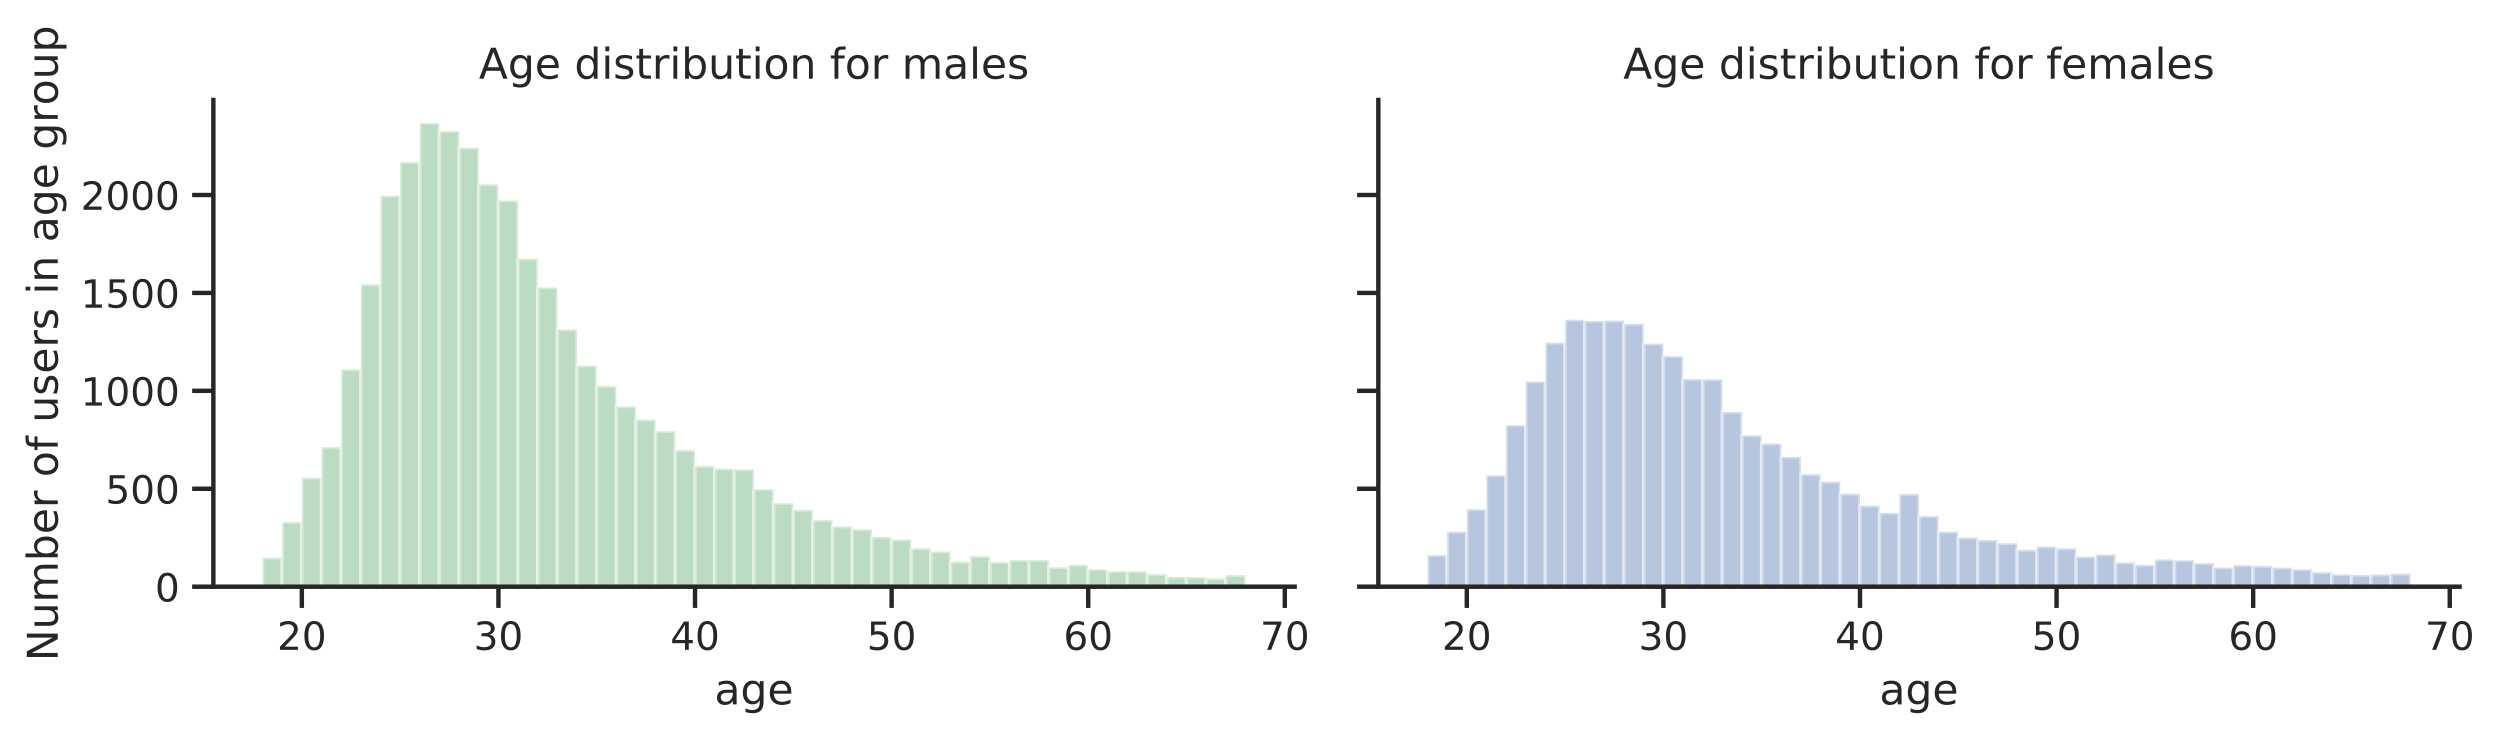 <?xml version="1.0" encoding="utf-8" standalone="no"?>
<!DOCTYPE svg PUBLIC "-//W3C//DTD SVG 1.1//EN"
  "http://www.w3.org/Graphics/SVG/1.1/DTD/svg11.dtd">
<!-- Created with matplotlib (https://matplotlib.org/) -->
<svg height="208.787pt" version="1.1" viewBox="0 0 706.615 208.787" width="706.615pt" xmlns="http://www.w3.org/2000/svg" xmlns:xlink="http://www.w3.org/1999/xlink">
 <defs>
  <style type="text/css">
*{stroke-linecap:butt;stroke-linejoin:round;}
  </style>
 </defs>
 <g id="figure_1">
  <g id="patch_1">
   <path d="M -0 208.787 
L 706.615 208.787 
L 706.615 0 
L -0 0 
z
" style="fill:#ffffff;"/>
  </g>
  <g id="axes_1">
   <g id="patch_2">
    <path d="M 60.309 165.827 
L 365.925 165.827 
L 365.925 28.247 
L 60.309 28.247 
z
" style="fill:#ffffff;"/>
   </g>
   <g id="matplotlib.axis_1">
    <g id="xtick_1">
     <g id="line2d_1">
      <defs>
       <path d="M 0 0 
L 0 6 
" id="mb006b1bf95" style="stroke:#262626;stroke-width:1.25;"/>
      </defs>
      <g>
       <use style="fill:#262626;stroke:#262626;stroke-width:1.25;" x="85.314" xlink:href="#mb006b1bf95" y="165.827"/>
      </g>
     </g>
     <g id="text_1">
      <!-- 20 -->
      <defs>
       <path d="M 19.188 8.297 
L 53.609 8.297 
L 53.609 0 
L 7.328 0 
L 7.328 8.297 
Q 12.938 14.109 22.625 23.891 
Q 32.328 33.688 34.812 36.531 
Q 39.547 41.844 41.422 45.531 
Q 43.312 49.219 43.312 52.781 
Q 43.312 58.594 39.234 62.25 
Q 35.156 65.922 28.609 65.922 
Q 23.969 65.922 18.812 64.312 
Q 13.672 62.703 7.812 59.422 
L 7.812 69.391 
Q 13.766 71.781 18.938 73 
Q 24.125 74.219 28.422 74.219 
Q 39.75 74.219 46.484 68.547 
Q 53.219 62.891 53.219 53.422 
Q 53.219 48.922 51.531 44.891 
Q 49.859 40.875 45.406 35.406 
Q 44.188 33.984 37.641 27.219 
Q 31.109 20.453 19.188 8.297 
z
" id="DejaVuSans-50"/>
       <path d="M 31.781 66.406 
Q 24.172 66.406 20.328 58.906 
Q 16.5 51.422 16.5 36.375 
Q 16.5 21.391 20.328 13.891 
Q 24.172 6.391 31.781 6.391 
Q 39.453 6.391 43.281 13.891 
Q 47.125 21.391 47.125 36.375 
Q 47.125 51.422 43.281 58.906 
Q 39.453 66.406 31.781 66.406 
z
M 31.781 74.219 
Q 44.047 74.219 50.516 64.516 
Q 56.984 54.828 56.984 36.375 
Q 56.984 17.969 50.516 8.266 
Q 44.047 -1.422 31.781 -1.422 
Q 19.531 -1.422 13.062 8.266 
Q 6.594 17.969 6.594 36.375 
Q 6.594 54.828 13.062 64.516 
Q 19.531 74.219 31.781 74.219 
z
" id="DejaVuSans-48"/>
      </defs>
      <g style="fill:#262626;" transform="translate(78.315 183.685)scale(0.11 -0.11)">
       <use xlink:href="#DejaVuSans-50"/>
       <use x="63.623" xlink:href="#DejaVuSans-48"/>
      </g>
     </g>
    </g>
    <g id="xtick_2">
     <g id="line2d_2">
      <g>
       <use style="fill:#262626;stroke:#262626;stroke-width:1.25;" x="140.88" xlink:href="#mb006b1bf95" y="165.827"/>
      </g>
     </g>
     <g id="text_2">
      <!-- 30 -->
      <defs>
       <path d="M 40.578 39.312 
Q 47.656 37.797 51.625 33 
Q 55.609 28.219 55.609 21.188 
Q 55.609 10.406 48.188 4.484 
Q 40.766 -1.422 27.094 -1.422 
Q 22.516 -1.422 17.656 -0.516 
Q 12.797 0.391 7.625 2.203 
L 7.625 11.719 
Q 11.719 9.328 16.594 8.109 
Q 21.484 6.891 26.812 6.891 
Q 36.078 6.891 40.938 10.547 
Q 45.797 14.203 45.797 21.188 
Q 45.797 27.641 41.281 31.266 
Q 36.766 34.906 28.719 34.906 
L 20.219 34.906 
L 20.219 43.016 
L 29.109 43.016 
Q 36.375 43.016 40.234 45.922 
Q 44.094 48.828 44.094 54.297 
Q 44.094 59.906 40.109 62.906 
Q 36.141 65.922 28.719 65.922 
Q 24.656 65.922 20.016 65.031 
Q 15.375 64.156 9.812 62.312 
L 9.812 71.094 
Q 15.438 72.656 20.344 73.438 
Q 25.25 74.219 29.594 74.219 
Q 40.828 74.219 47.359 69.109 
Q 53.906 64.016 53.906 55.328 
Q 53.906 49.266 50.438 45.094 
Q 46.969 40.922 40.578 39.312 
z
" id="DejaVuSans-51"/>
      </defs>
      <g style="fill:#262626;" transform="translate(133.881 183.685)scale(0.11 -0.11)">
       <use xlink:href="#DejaVuSans-51"/>
       <use x="63.623" xlink:href="#DejaVuSans-48"/>
      </g>
     </g>
    </g>
    <g id="xtick_3">
     <g id="line2d_3">
      <g>
       <use style="fill:#262626;stroke:#262626;stroke-width:1.25;" x="196.447" xlink:href="#mb006b1bf95" y="165.827"/>
      </g>
     </g>
     <g id="text_3">
      <!-- 40 -->
      <defs>
       <path d="M 37.797 64.312 
L 12.891 25.391 
L 37.797 25.391 
z
M 35.203 72.906 
L 47.609 72.906 
L 47.609 25.391 
L 58.016 25.391 
L 58.016 17.188 
L 47.609 17.188 
L 47.609 0 
L 37.797 0 
L 37.797 17.188 
L 4.891 17.188 
L 4.891 26.703 
z
" id="DejaVuSans-52"/>
      </defs>
      <g style="fill:#262626;" transform="translate(189.448 183.685)scale(0.11 -0.11)">
       <use xlink:href="#DejaVuSans-52"/>
       <use x="63.623" xlink:href="#DejaVuSans-48"/>
      </g>
     </g>
    </g>
    <g id="xtick_4">
     <g id="line2d_4">
      <g>
       <use style="fill:#262626;stroke:#262626;stroke-width:1.25;" x="252.013" xlink:href="#mb006b1bf95" y="165.827"/>
      </g>
     </g>
     <g id="text_4">
      <!-- 50 -->
      <defs>
       <path d="M 10.797 72.906 
L 49.516 72.906 
L 49.516 64.594 
L 19.828 64.594 
L 19.828 46.734 
Q 21.969 47.469 24.109 47.828 
Q 26.266 48.188 28.422 48.188 
Q 40.625 48.188 47.75 41.5 
Q 54.891 34.812 54.891 23.391 
Q 54.891 11.625 47.562 5.094 
Q 40.234 -1.422 26.906 -1.422 
Q 22.312 -1.422 17.547 -0.641 
Q 12.797 0.141 7.719 1.703 
L 7.719 11.625 
Q 12.109 9.234 16.797 8.062 
Q 21.484 6.891 26.703 6.891 
Q 35.156 6.891 40.078 11.328 
Q 45.016 15.766 45.016 23.391 
Q 45.016 31 40.078 35.438 
Q 35.156 39.891 26.703 39.891 
Q 22.75 39.891 18.812 39.016 
Q 14.891 38.141 10.797 36.281 
z
" id="DejaVuSans-53"/>
      </defs>
      <g style="fill:#262626;" transform="translate(245.014 183.685)scale(0.11 -0.11)">
       <use xlink:href="#DejaVuSans-53"/>
       <use x="63.623" xlink:href="#DejaVuSans-48"/>
      </g>
     </g>
    </g>
    <g id="xtick_5">
     <g id="line2d_5">
      <g>
       <use style="fill:#262626;stroke:#262626;stroke-width:1.25;" x="307.58" xlink:href="#mb006b1bf95" y="165.827"/>
      </g>
     </g>
     <g id="text_5">
      <!-- 60 -->
      <defs>
       <path d="M 33.016 40.375 
Q 26.375 40.375 22.484 35.828 
Q 18.609 31.297 18.609 23.391 
Q 18.609 15.531 22.484 10.953 
Q 26.375 6.391 33.016 6.391 
Q 39.656 6.391 43.531 10.953 
Q 47.406 15.531 47.406 23.391 
Q 47.406 31.297 43.531 35.828 
Q 39.656 40.375 33.016 40.375 
z
M 52.594 71.297 
L 52.594 62.312 
Q 48.875 64.062 45.094 64.984 
Q 41.312 65.922 37.594 65.922 
Q 27.828 65.922 22.672 59.328 
Q 17.531 52.734 16.797 39.406 
Q 19.672 43.656 24.016 45.922 
Q 28.375 48.188 33.594 48.188 
Q 44.578 48.188 50.953 41.516 
Q 57.328 34.859 57.328 23.391 
Q 57.328 12.156 50.688 5.359 
Q 44.047 -1.422 33.016 -1.422 
Q 20.359 -1.422 13.672 8.266 
Q 6.984 17.969 6.984 36.375 
Q 6.984 53.656 15.188 63.938 
Q 23.391 74.219 37.203 74.219 
Q 40.922 74.219 44.703 73.484 
Q 48.484 72.75 52.594 71.297 
z
" id="DejaVuSans-54"/>
      </defs>
      <g style="fill:#262626;" transform="translate(300.581 183.685)scale(0.11 -0.11)">
       <use xlink:href="#DejaVuSans-54"/>
       <use x="63.623" xlink:href="#DejaVuSans-48"/>
      </g>
     </g>
    </g>
    <g id="xtick_6">
     <g id="line2d_6">
      <g>
       <use style="fill:#262626;stroke:#262626;stroke-width:1.25;" x="363.146" xlink:href="#mb006b1bf95" y="165.827"/>
      </g>
     </g>
     <g id="text_6">
      <!-- 70 -->
      <defs>
       <path d="M 8.203 72.906 
L 55.078 72.906 
L 55.078 68.703 
L 28.609 0 
L 18.312 0 
L 43.219 64.594 
L 8.203 64.594 
z
" id="DejaVuSans-55"/>
      </defs>
      <g style="fill:#262626;" transform="translate(356.147 183.685)scale(0.11 -0.11)">
       <use xlink:href="#DejaVuSans-55"/>
       <use x="63.623" xlink:href="#DejaVuSans-48"/>
      </g>
     </g>
    </g>
    <g id="text_7">
     <!-- age -->
     <defs>
      <path d="M 34.281 27.484 
Q 23.391 27.484 19.188 25 
Q 14.984 22.516 14.984 16.5 
Q 14.984 11.719 18.141 8.906 
Q 21.297 6.109 26.703 6.109 
Q 34.188 6.109 38.703 11.406 
Q 43.219 16.703 43.219 25.484 
L 43.219 27.484 
z
M 52.203 31.203 
L 52.203 0 
L 43.219 0 
L 43.219 8.297 
Q 40.141 3.328 35.547 0.953 
Q 30.953 -1.422 24.312 -1.422 
Q 15.922 -1.422 10.953 3.297 
Q 6 8.016 6 15.922 
Q 6 25.141 12.172 29.828 
Q 18.359 34.516 30.609 34.516 
L 43.219 34.516 
L 43.219 35.406 
Q 43.219 41.609 39.141 45 
Q 35.062 48.391 27.688 48.391 
Q 23 48.391 18.547 47.266 
Q 14.109 46.141 10.016 43.891 
L 10.016 52.203 
Q 14.938 54.109 19.578 55.047 
Q 24.219 56 28.609 56 
Q 40.484 56 46.344 49.844 
Q 52.203 43.703 52.203 31.203 
z
" id="DejaVuSans-97"/>
      <path d="M 45.406 27.984 
Q 45.406 37.75 41.375 43.109 
Q 37.359 48.484 30.078 48.484 
Q 22.859 48.484 18.828 43.109 
Q 14.797 37.75 14.797 27.984 
Q 14.797 18.266 18.828 12.891 
Q 22.859 7.516 30.078 7.516 
Q 37.359 7.516 41.375 12.891 
Q 45.406 18.266 45.406 27.984 
z
M 54.391 6.781 
Q 54.391 -7.172 48.188 -13.984 
Q 42 -20.797 29.203 -20.797 
Q 24.469 -20.797 20.266 -20.094 
Q 16.062 -19.391 12.109 -17.922 
L 12.109 -9.188 
Q 16.062 -11.328 19.922 -12.344 
Q 23.781 -13.375 27.781 -13.375 
Q 36.625 -13.375 41.016 -8.766 
Q 45.406 -4.156 45.406 5.172 
L 45.406 9.625 
Q 42.625 4.781 38.281 2.391 
Q 33.938 0 27.875 0 
Q 17.828 0 11.672 7.656 
Q 5.516 15.328 5.516 27.984 
Q 5.516 40.672 11.672 48.328 
Q 17.828 56 27.875 56 
Q 33.938 56 38.281 53.609 
Q 42.625 51.219 45.406 46.391 
L 45.406 54.688 
L 54.391 54.688 
z
" id="DejaVuSans-103"/>
      <path d="M 56.203 29.594 
L 56.203 25.203 
L 14.891 25.203 
Q 15.484 15.922 20.484 11.062 
Q 25.484 6.203 34.422 6.203 
Q 39.594 6.203 44.453 7.469 
Q 49.312 8.734 54.109 11.281 
L 54.109 2.781 
Q 49.266 0.734 44.188 -0.344 
Q 39.109 -1.422 33.891 -1.422 
Q 20.797 -1.422 13.156 6.188 
Q 5.516 13.812 5.516 26.812 
Q 5.516 40.234 12.766 48.109 
Q 20.016 56 32.328 56 
Q 43.359 56 49.781 48.891 
Q 56.203 41.797 56.203 29.594 
z
M 47.219 32.234 
Q 47.125 39.594 43.094 43.984 
Q 39.062 48.391 32.422 48.391 
Q 24.906 48.391 20.391 44.141 
Q 15.875 39.891 15.188 32.172 
z
" id="DejaVuSans-101"/>
     </defs>
     <g style="fill:#262626;" transform="translate(201.939 199.091)scale(0.12 -0.12)">
      <use xlink:href="#DejaVuSans-97"/>
      <use x="61.279" xlink:href="#DejaVuSans-103"/>
      <use x="124.756" xlink:href="#DejaVuSans-101"/>
     </g>
    </g>
   </g>
   <g id="matplotlib.axis_2">
    <g id="ytick_1">
     <g id="line2d_7">
      <defs>
       <path d="M 0 0 
L -6 0 
" id="m68b23198b1" style="stroke:#262626;stroke-width:1.25;"/>
      </defs>
      <g>
       <use style="fill:#262626;stroke:#262626;stroke-width:1.25;" x="60.309" xlink:href="#m68b23198b1" y="165.827"/>
      </g>
     </g>
     <g id="text_8">
      <!-- 0 -->
      <g style="fill:#262626;" transform="translate(43.81 170.006)scale(0.11 -0.11)">
       <use xlink:href="#DejaVuSans-48"/>
      </g>
     </g>
    </g>
    <g id="ytick_2">
     <g id="line2d_8">
      <g>
       <use style="fill:#262626;stroke:#262626;stroke-width:1.25;" x="60.309" xlink:href="#m68b23198b1" y="138.149"/>
      </g>
     </g>
     <g id="text_9">
      <!-- 500 -->
      <g style="fill:#262626;" transform="translate(29.812 142.328)scale(0.11 -0.11)">
       <use xlink:href="#DejaVuSans-53"/>
       <use x="63.623" xlink:href="#DejaVuSans-48"/>
       <use x="127.246" xlink:href="#DejaVuSans-48"/>
      </g>
     </g>
    </g>
    <g id="ytick_3">
     <g id="line2d_9">
      <g>
       <use style="fill:#262626;stroke:#262626;stroke-width:1.25;" x="60.309" xlink:href="#m68b23198b1" y="110.47"/>
      </g>
     </g>
     <g id="text_10">
      <!-- 1000 -->
      <defs>
       <path d="M 12.406 8.297 
L 28.516 8.297 
L 28.516 63.922 
L 10.984 60.406 
L 10.984 69.391 
L 28.422 72.906 
L 38.281 72.906 
L 38.281 8.297 
L 54.391 8.297 
L 54.391 0 
L 12.406 0 
z
" id="DejaVuSans-49"/>
      </defs>
      <g style="fill:#262626;" transform="translate(22.814 114.65)scale(0.11 -0.11)">
       <use xlink:href="#DejaVuSans-49"/>
       <use x="63.623" xlink:href="#DejaVuSans-48"/>
       <use x="127.246" xlink:href="#DejaVuSans-48"/>
       <use x="190.869" xlink:href="#DejaVuSans-48"/>
      </g>
     </g>
    </g>
    <g id="ytick_4">
     <g id="line2d_10">
      <g>
       <use style="fill:#262626;stroke:#262626;stroke-width:1.25;" x="60.309" xlink:href="#m68b23198b1" y="82.792"/>
      </g>
     </g>
     <g id="text_11">
      <!-- 1500 -->
      <g style="fill:#262626;" transform="translate(22.814 86.971)scale(0.11 -0.11)">
       <use xlink:href="#DejaVuSans-49"/>
       <use x="63.623" xlink:href="#DejaVuSans-53"/>
       <use x="127.246" xlink:href="#DejaVuSans-48"/>
       <use x="190.869" xlink:href="#DejaVuSans-48"/>
      </g>
     </g>
    </g>
    <g id="ytick_5">
     <g id="line2d_11">
      <g>
       <use style="fill:#262626;stroke:#262626;stroke-width:1.25;" x="60.309" xlink:href="#m68b23198b1" y="55.114"/>
      </g>
     </g>
     <g id="text_12">
      <!-- 2000 -->
      <g style="fill:#262626;" transform="translate(22.814 59.293)scale(0.11 -0.11)">
       <use xlink:href="#DejaVuSans-50"/>
       <use x="63.623" xlink:href="#DejaVuSans-48"/>
       <use x="127.246" xlink:href="#DejaVuSans-48"/>
       <use x="190.869" xlink:href="#DejaVuSans-48"/>
      </g>
     </g>
    </g>
    <g id="text_13">
     <!-- Number of users in age group -->
     <defs>
      <path d="M 9.812 72.906 
L 23.094 72.906 
L 55.422 11.922 
L 55.422 72.906 
L 64.984 72.906 
L 64.984 0 
L 51.703 0 
L 19.391 60.984 
L 19.391 0 
L 9.812 0 
z
" id="DejaVuSans-78"/>
      <path d="M 8.5 21.578 
L 8.5 54.688 
L 17.484 54.688 
L 17.484 21.922 
Q 17.484 14.156 20.5 10.266 
Q 23.531 6.391 29.594 6.391 
Q 36.859 6.391 41.078 11.031 
Q 45.312 15.672 45.312 23.688 
L 45.312 54.688 
L 54.297 54.688 
L 54.297 0 
L 45.312 0 
L 45.312 8.406 
Q 42.047 3.422 37.719 1 
Q 33.406 -1.422 27.688 -1.422 
Q 18.266 -1.422 13.375 4.438 
Q 8.5 10.297 8.5 21.578 
z
M 31.109 56 
z
" id="DejaVuSans-117"/>
      <path d="M 52 44.188 
Q 55.375 50.25 60.062 53.125 
Q 64.75 56 71.094 56 
Q 79.641 56 84.281 50.016 
Q 88.922 44.047 88.922 33.016 
L 88.922 0 
L 79.891 0 
L 79.891 32.719 
Q 79.891 40.578 77.094 44.375 
Q 74.312 48.188 68.609 48.188 
Q 61.625 48.188 57.562 43.547 
Q 53.516 38.922 53.516 30.906 
L 53.516 0 
L 44.484 0 
L 44.484 32.719 
Q 44.484 40.625 41.703 44.406 
Q 38.922 48.188 33.109 48.188 
Q 26.219 48.188 22.156 43.531 
Q 18.109 38.875 18.109 30.906 
L 18.109 0 
L 9.078 0 
L 9.078 54.688 
L 18.109 54.688 
L 18.109 46.188 
Q 21.188 51.219 25.484 53.609 
Q 29.781 56 35.688 56 
Q 41.656 56 45.828 52.969 
Q 50 49.953 52 44.188 
z
" id="DejaVuSans-109"/>
      <path d="M 48.688 27.297 
Q 48.688 37.203 44.609 42.844 
Q 40.531 48.484 33.406 48.484 
Q 26.266 48.484 22.188 42.844 
Q 18.109 37.203 18.109 27.297 
Q 18.109 17.391 22.188 11.75 
Q 26.266 6.109 33.406 6.109 
Q 40.531 6.109 44.609 11.75 
Q 48.688 17.391 48.688 27.297 
z
M 18.109 46.391 
Q 20.953 51.266 25.266 53.625 
Q 29.594 56 35.594 56 
Q 45.562 56 51.781 48.094 
Q 58.016 40.188 58.016 27.297 
Q 58.016 14.406 51.781 6.484 
Q 45.562 -1.422 35.594 -1.422 
Q 29.594 -1.422 25.266 0.953 
Q 20.953 3.328 18.109 8.203 
L 18.109 0 
L 9.078 0 
L 9.078 75.984 
L 18.109 75.984 
z
" id="DejaVuSans-98"/>
      <path d="M 41.109 46.297 
Q 39.594 47.172 37.812 47.578 
Q 36.031 48 33.891 48 
Q 26.266 48 22.188 43.047 
Q 18.109 38.094 18.109 28.812 
L 18.109 0 
L 9.078 0 
L 9.078 54.688 
L 18.109 54.688 
L 18.109 46.188 
Q 20.953 51.172 25.484 53.578 
Q 30.031 56 36.531 56 
Q 37.453 56 38.578 55.875 
Q 39.703 55.766 41.062 55.516 
z
" id="DejaVuSans-114"/>
      <path id="DejaVuSans-32"/>
      <path d="M 30.609 48.391 
Q 23.391 48.391 19.188 42.75 
Q 14.984 37.109 14.984 27.297 
Q 14.984 17.484 19.156 11.844 
Q 23.344 6.203 30.609 6.203 
Q 37.797 6.203 41.984 11.859 
Q 46.188 17.531 46.188 27.297 
Q 46.188 37.016 41.984 42.703 
Q 37.797 48.391 30.609 48.391 
z
M 30.609 56 
Q 42.328 56 49.016 48.375 
Q 55.719 40.766 55.719 27.297 
Q 55.719 13.875 49.016 6.219 
Q 42.328 -1.422 30.609 -1.422 
Q 18.844 -1.422 12.172 6.219 
Q 5.516 13.875 5.516 27.297 
Q 5.516 40.766 12.172 48.375 
Q 18.844 56 30.609 56 
z
" id="DejaVuSans-111"/>
      <path d="M 37.109 75.984 
L 37.109 68.5 
L 28.516 68.5 
Q 23.688 68.5 21.797 66.547 
Q 19.922 64.594 19.922 59.516 
L 19.922 54.688 
L 34.719 54.688 
L 34.719 47.703 
L 19.922 47.703 
L 19.922 0 
L 10.891 0 
L 10.891 47.703 
L 2.297 47.703 
L 2.297 54.688 
L 10.891 54.688 
L 10.891 58.5 
Q 10.891 67.625 15.141 71.797 
Q 19.391 75.984 28.609 75.984 
z
" id="DejaVuSans-102"/>
      <path d="M 44.281 53.078 
L 44.281 44.578 
Q 40.484 46.531 36.375 47.5 
Q 32.281 48.484 27.875 48.484 
Q 21.188 48.484 17.844 46.438 
Q 14.5 44.391 14.5 40.281 
Q 14.5 37.156 16.891 35.375 
Q 19.281 33.594 26.516 31.984 
L 29.594 31.297 
Q 39.156 29.25 43.188 25.516 
Q 47.219 21.781 47.219 15.094 
Q 47.219 7.469 41.188 3.016 
Q 35.156 -1.422 24.609 -1.422 
Q 20.219 -1.422 15.453 -0.562 
Q 10.688 0.297 5.422 2 
L 5.422 11.281 
Q 10.406 8.688 15.234 7.391 
Q 20.062 6.109 24.812 6.109 
Q 31.156 6.109 34.562 8.281 
Q 37.984 10.453 37.984 14.406 
Q 37.984 18.062 35.516 20.016 
Q 33.062 21.969 24.703 23.781 
L 21.578 24.516 
Q 13.234 26.266 9.516 29.906 
Q 5.812 33.547 5.812 39.891 
Q 5.812 47.609 11.281 51.797 
Q 16.75 56 26.812 56 
Q 31.781 56 36.172 55.266 
Q 40.578 54.547 44.281 53.078 
z
" id="DejaVuSans-115"/>
      <path d="M 9.422 54.688 
L 18.406 54.688 
L 18.406 0 
L 9.422 0 
z
M 9.422 75.984 
L 18.406 75.984 
L 18.406 64.594 
L 9.422 64.594 
z
" id="DejaVuSans-105"/>
      <path d="M 54.891 33.016 
L 54.891 0 
L 45.906 0 
L 45.906 32.719 
Q 45.906 40.484 42.875 44.328 
Q 39.844 48.188 33.797 48.188 
Q 26.516 48.188 22.312 43.547 
Q 18.109 38.922 18.109 30.906 
L 18.109 0 
L 9.078 0 
L 9.078 54.688 
L 18.109 54.688 
L 18.109 46.188 
Q 21.344 51.125 25.703 53.562 
Q 30.078 56 35.797 56 
Q 45.219 56 50.047 50.172 
Q 54.891 44.344 54.891 33.016 
z
" id="DejaVuSans-110"/>
      <path d="M 18.109 8.203 
L 18.109 -20.797 
L 9.078 -20.797 
L 9.078 54.688 
L 18.109 54.688 
L 18.109 46.391 
Q 20.953 51.266 25.266 53.625 
Q 29.594 56 35.594 56 
Q 45.562 56 51.781 48.094 
Q 58.016 40.188 58.016 27.297 
Q 58.016 14.406 51.781 6.484 
Q 45.562 -1.422 35.594 -1.422 
Q 29.594 -1.422 25.266 0.953 
Q 20.953 3.328 18.109 8.203 
z
M 48.688 27.297 
Q 48.688 37.203 44.609 42.844 
Q 40.531 48.484 33.406 48.484 
Q 26.266 48.484 22.188 42.844 
Q 18.109 37.203 18.109 27.297 
Q 18.109 17.391 22.188 11.75 
Q 26.266 6.109 33.406 6.109 
Q 40.531 6.109 44.609 11.75 
Q 48.688 17.391 48.688 27.297 
z
" id="DejaVuSans-112"/>
     </defs>
     <g style="fill:#262626;" transform="translate(16.318 186.874)rotate(-90)scale(0.12 -0.12)">
      <use xlink:href="#DejaVuSans-78"/>
      <use x="74.805" xlink:href="#DejaVuSans-117"/>
      <use x="138.184" xlink:href="#DejaVuSans-109"/>
      <use x="235.596" xlink:href="#DejaVuSans-98"/>
      <use x="299.072" xlink:href="#DejaVuSans-101"/>
      <use x="360.596" xlink:href="#DejaVuSans-114"/>
      <use x="401.709" xlink:href="#DejaVuSans-32"/>
      <use x="433.496" xlink:href="#DejaVuSans-111"/>
      <use x="494.678" xlink:href="#DejaVuSans-102"/>
      <use x="529.883" xlink:href="#DejaVuSans-32"/>
      <use x="561.67" xlink:href="#DejaVuSans-117"/>
      <use x="625.049" xlink:href="#DejaVuSans-115"/>
      <use x="677.148" xlink:href="#DejaVuSans-101"/>
      <use x="738.672" xlink:href="#DejaVuSans-114"/>
      <use x="779.785" xlink:href="#DejaVuSans-115"/>
      <use x="831.885" xlink:href="#DejaVuSans-32"/>
      <use x="863.672" xlink:href="#DejaVuSans-105"/>
      <use x="891.455" xlink:href="#DejaVuSans-110"/>
      <use x="954.834" xlink:href="#DejaVuSans-32"/>
      <use x="986.621" xlink:href="#DejaVuSans-97"/>
      <use x="1047.9" xlink:href="#DejaVuSans-103"/>
      <use x="1111.377" xlink:href="#DejaVuSans-101"/>
      <use x="1172.9" xlink:href="#DejaVuSans-32"/>
      <use x="1204.688" xlink:href="#DejaVuSans-103"/>
      <use x="1268.164" xlink:href="#DejaVuSans-114"/>
      <use x="1309.246" xlink:href="#DejaVuSans-111"/>
      <use x="1370.428" xlink:href="#DejaVuSans-117"/>
      <use x="1433.807" xlink:href="#DejaVuSans-112"/>
     </g>
    </g>
   </g>
   <g id="patch_3">
    <path clip-path="url(#p23eaa63370)" d="M 74.2 165.827 
L 79.757 165.827 
L 79.757 157.634 
L 74.2 157.634 
z
" style="fill:#55a868;opacity:0.4;stroke:#ffffff;stroke-linejoin:miter;"/>
   </g>
   <g id="patch_4">
    <path clip-path="url(#p23eaa63370)" d="M 79.757 165.827 
L 85.314 165.827 
L 85.314 147.559 
L 79.757 147.559 
z
" style="fill:#55a868;opacity:0.4;stroke:#ffffff;stroke-linejoin:miter;"/>
   </g>
   <g id="patch_5">
    <path clip-path="url(#p23eaa63370)" d="M 85.314 165.827 
L 90.87 165.827 
L 90.87 134.993 
L 85.314 134.993 
z
" style="fill:#55a868;opacity:0.4;stroke:#ffffff;stroke-linejoin:miter;"/>
   </g>
   <g id="patch_6">
    <path clip-path="url(#p23eaa63370)" d="M 90.87 165.827 
L 96.427 165.827 
L 96.427 126.358 
L 90.87 126.358 
z
" style="fill:#55a868;opacity:0.4;stroke:#ffffff;stroke-linejoin:miter;"/>
   </g>
   <g id="patch_7">
    <path clip-path="url(#p23eaa63370)" d="M 96.427 165.827 
L 101.984 165.827 
L 101.984 104.437 
L 96.427 104.437 
z
" style="fill:#55a868;opacity:0.4;stroke:#ffffff;stroke-linejoin:miter;"/>
   </g>
   <g id="patch_8">
    <path clip-path="url(#p23eaa63370)" d="M 101.984 165.827 
L 107.54 165.827 
L 107.54 80.357 
L 101.984 80.357 
z
" style="fill:#55a868;opacity:0.4;stroke:#ffffff;stroke-linejoin:miter;"/>
   </g>
   <g id="patch_9">
    <path clip-path="url(#p23eaa63370)" d="M 107.54 165.827 
L 113.097 165.827 
L 113.097 55.336 
L 107.54 55.336 
z
" style="fill:#55a868;opacity:0.4;stroke:#ffffff;stroke-linejoin:miter;"/>
   </g>
   <g id="patch_10">
    <path clip-path="url(#p23eaa63370)" d="M 113.097 165.827 
L 118.654 165.827 
L 118.654 45.814 
L 113.097 45.814 
z
" style="fill:#55a868;opacity:0.4;stroke:#ffffff;stroke-linejoin:miter;"/>
   </g>
   <g id="patch_11">
    <path clip-path="url(#p23eaa63370)" d="M 118.654 165.827 
L 124.21 165.827 
L 124.21 34.798 
L 118.654 34.798 
z
" style="fill:#55a868;opacity:0.4;stroke:#ffffff;stroke-linejoin:miter;"/>
   </g>
   <g id="patch_12">
    <path clip-path="url(#p23eaa63370)" d="M 124.21 165.827 
L 129.767 165.827 
L 129.767 37.068 
L 124.21 37.068 
z
" style="fill:#55a868;opacity:0.4;stroke:#ffffff;stroke-linejoin:miter;"/>
   </g>
   <g id="patch_13">
    <path clip-path="url(#p23eaa63370)" d="M 129.767 165.827 
L 135.324 165.827 
L 135.324 41.773 
L 129.767 41.773 
z
" style="fill:#55a868;opacity:0.4;stroke:#ffffff;stroke-linejoin:miter;"/>
   </g>
   <g id="patch_14">
    <path clip-path="url(#p23eaa63370)" d="M 135.324 165.827 
L 140.88 165.827 
L 140.88 52.125 
L 135.324 52.125 
z
" style="fill:#55a868;opacity:0.4;stroke:#ffffff;stroke-linejoin:miter;"/>
   </g>
   <g id="patch_15">
    <path clip-path="url(#p23eaa63370)" d="M 140.88 165.827 
L 146.437 165.827 
L 146.437 56.664 
L 140.88 56.664 
z
" style="fill:#55a868;opacity:0.4;stroke:#ffffff;stroke-linejoin:miter;"/>
   </g>
   <g id="patch_16">
    <path clip-path="url(#p23eaa63370)" d="M 146.437 165.827 
L 151.993 165.827 
L 151.993 73.105 
L 146.437 73.105 
z
" style="fill:#55a868;opacity:0.4;stroke:#ffffff;stroke-linejoin:miter;"/>
   </g>
   <g id="patch_17">
    <path clip-path="url(#p23eaa63370)" d="M 151.993 165.827 
L 157.55 165.827 
L 157.55 81.242 
L 151.993 81.242 
z
" style="fill:#55a868;opacity:0.4;stroke:#ffffff;stroke-linejoin:miter;"/>
   </g>
   <g id="patch_18">
    <path clip-path="url(#p23eaa63370)" d="M 157.55 165.827 
L 163.107 165.827 
L 163.107 93.089 
L 157.55 93.089 
z
" style="fill:#55a868;opacity:0.4;stroke:#ffffff;stroke-linejoin:miter;"/>
   </g>
   <g id="patch_19">
    <path clip-path="url(#p23eaa63370)" d="M 163.107 165.827 
L 168.663 165.827 
L 168.663 103.33 
L 163.107 103.33 
z
" style="fill:#55a868;opacity:0.4;stroke:#ffffff;stroke-linejoin:miter;"/>
   </g>
   <g id="patch_20">
    <path clip-path="url(#p23eaa63370)" d="M 168.663 165.827 
L 174.22 165.827 
L 174.22 109.142 
L 168.663 109.142 
z
" style="fill:#55a868;opacity:0.4;stroke:#ffffff;stroke-linejoin:miter;"/>
   </g>
   <g id="patch_21">
    <path clip-path="url(#p23eaa63370)" d="M 174.22 165.827 
L 179.777 165.827 
L 179.777 114.899 
L 174.22 114.899 
z
" style="fill:#55a868;opacity:0.4;stroke:#ffffff;stroke-linejoin:miter;"/>
   </g>
   <g id="patch_22">
    <path clip-path="url(#p23eaa63370)" d="M 179.777 165.827 
L 185.333 165.827 
L 185.333 118.608 
L 179.777 118.608 
z
" style="fill:#55a868;opacity:0.4;stroke:#ffffff;stroke-linejoin:miter;"/>
   </g>
   <g id="patch_23">
    <path clip-path="url(#p23eaa63370)" d="M 185.333 165.827 
L 190.89 165.827 
L 190.89 121.874 
L 185.333 121.874 
z
" style="fill:#55a868;opacity:0.4;stroke:#ffffff;stroke-linejoin:miter;"/>
   </g>
   <g id="patch_24">
    <path clip-path="url(#p23eaa63370)" d="M 190.89 165.827 
L 196.447 165.827 
L 196.447 127.243 
L 190.89 127.243 
z
" style="fill:#55a868;opacity:0.4;stroke:#ffffff;stroke-linejoin:miter;"/>
   </g>
   <g id="patch_25">
    <path clip-path="url(#p23eaa63370)" d="M 196.447 165.827 
L 202.003 165.827 
L 202.003 131.727 
L 196.447 131.727 
z
" style="fill:#55a868;opacity:0.4;stroke:#ffffff;stroke-linejoin:miter;"/>
   </g>
   <g id="patch_26">
    <path clip-path="url(#p23eaa63370)" d="M 202.003 165.827 
L 207.56 165.827 
L 207.56 132.447 
L 202.003 132.447 
z
" style="fill:#55a868;opacity:0.4;stroke:#ffffff;stroke-linejoin:miter;"/>
   </g>
   <g id="patch_27">
    <path clip-path="url(#p23eaa63370)" d="M 207.56 165.827 
L 213.117 165.827 
L 213.117 132.668 
L 207.56 132.668 
z
" style="fill:#55a868;opacity:0.4;stroke:#ffffff;stroke-linejoin:miter;"/>
   </g>
   <g id="patch_28">
    <path clip-path="url(#p23eaa63370)" d="M 213.117 165.827 
L 218.673 165.827 
L 218.673 138.259 
L 213.117 138.259 
z
" style="fill:#55a868;opacity:0.4;stroke:#ffffff;stroke-linejoin:miter;"/>
   </g>
   <g id="patch_29">
    <path clip-path="url(#p23eaa63370)" d="M 218.673 165.827 
L 224.23 165.827 
L 224.23 142.19 
L 218.673 142.19 
z
" style="fill:#55a868;opacity:0.4;stroke:#ffffff;stroke-linejoin:miter;"/>
   </g>
   <g id="patch_30">
    <path clip-path="url(#p23eaa63370)" d="M 224.23 165.827 
L 229.787 165.827 
L 229.787 144.127 
L 224.23 144.127 
z
" style="fill:#55a868;opacity:0.4;stroke:#ffffff;stroke-linejoin:miter;"/>
   </g>
   <g id="patch_31">
    <path clip-path="url(#p23eaa63370)" d="M 229.787 165.827 
L 235.343 165.827 
L 235.343 147.006 
L 229.787 147.006 
z
" style="fill:#55a868;opacity:0.4;stroke:#ffffff;stroke-linejoin:miter;"/>
   </g>
   <g id="patch_32">
    <path clip-path="url(#p23eaa63370)" d="M 235.343 165.827 
L 240.9 165.827 
L 240.9 148.832 
L 235.343 148.832 
z
" style="fill:#55a868;opacity:0.4;stroke:#ffffff;stroke-linejoin:miter;"/>
   </g>
   <g id="patch_33">
    <path clip-path="url(#p23eaa63370)" d="M 240.9 165.827 
L 246.457 165.827 
L 246.457 149.607 
L 240.9 149.607 
z
" style="fill:#55a868;opacity:0.4;stroke:#ffffff;stroke-linejoin:miter;"/>
   </g>
   <g id="patch_34">
    <path clip-path="url(#p23eaa63370)" d="M 246.457 165.827 
L 252.013 165.827 
L 252.013 151.766 
L 246.457 151.766 
z
" style="fill:#55a868;opacity:0.4;stroke:#ffffff;stroke-linejoin:miter;"/>
   </g>
   <g id="patch_35">
    <path clip-path="url(#p23eaa63370)" d="M 252.013 165.827 
L 257.57 165.827 
L 257.57 152.486 
L 252.013 152.486 
z
" style="fill:#55a868;opacity:0.4;stroke:#ffffff;stroke-linejoin:miter;"/>
   </g>
   <g id="patch_36">
    <path clip-path="url(#p23eaa63370)" d="M 257.57 165.827 
L 263.126 165.827 
L 263.126 154.977 
L 257.57 154.977 
z
" style="fill:#55a868;opacity:0.4;stroke:#ffffff;stroke-linejoin:miter;"/>
   </g>
   <g id="patch_37">
    <path clip-path="url(#p23eaa63370)" d="M 263.126 165.827 
L 268.683 165.827 
L 268.683 155.863 
L 263.126 155.863 
z
" style="fill:#55a868;opacity:0.4;stroke:#ffffff;stroke-linejoin:miter;"/>
   </g>
   <g id="patch_38">
    <path clip-path="url(#p23eaa63370)" d="M 268.683 165.827 
L 274.24 165.827 
L 274.24 158.741 
L 268.683 158.741 
z
" style="fill:#55a868;opacity:0.4;stroke:#ffffff;stroke-linejoin:miter;"/>
   </g>
   <g id="patch_39">
    <path clip-path="url(#p23eaa63370)" d="M 274.24 165.827 
L 279.796 165.827 
L 279.796 157.191 
L 274.24 157.191 
z
" style="fill:#55a868;opacity:0.4;stroke:#ffffff;stroke-linejoin:miter;"/>
   </g>
   <g id="patch_40">
    <path clip-path="url(#p23eaa63370)" d="M 279.796 165.827 
L 285.353 165.827 
L 285.353 158.852 
L 279.796 158.852 
z
" style="fill:#55a868;opacity:0.4;stroke:#ffffff;stroke-linejoin:miter;"/>
   </g>
   <g id="patch_41">
    <path clip-path="url(#p23eaa63370)" d="M 285.353 165.827 
L 290.91 165.827 
L 290.91 158.298 
L 285.353 158.298 
z
" style="fill:#55a868;opacity:0.4;stroke:#ffffff;stroke-linejoin:miter;"/>
   </g>
   <g id="patch_42">
    <path clip-path="url(#p23eaa63370)" d="M 290.91 165.827 
L 296.466 165.827 
L 296.466 158.298 
L 290.91 158.298 
z
" style="fill:#55a868;opacity:0.4;stroke:#ffffff;stroke-linejoin:miter;"/>
   </g>
   <g id="patch_43">
    <path clip-path="url(#p23eaa63370)" d="M 296.466 165.827 
L 302.023 165.827 
L 302.023 160.347 
L 296.466 160.347 
z
" style="fill:#55a868;opacity:0.4;stroke:#ffffff;stroke-linejoin:miter;"/>
   </g>
   <g id="patch_44">
    <path clip-path="url(#p23eaa63370)" d="M 302.023 165.827 
L 307.58 165.827 
L 307.58 159.682 
L 302.023 159.682 
z
" style="fill:#55a868;opacity:0.4;stroke:#ffffff;stroke-linejoin:miter;"/>
   </g>
   <g id="patch_45">
    <path clip-path="url(#p23eaa63370)" d="M 307.58 165.827 
L 313.136 165.827 
L 313.136 160.9 
L 307.58 160.9 
z
" style="fill:#55a868;opacity:0.4;stroke:#ffffff;stroke-linejoin:miter;"/>
   </g>
   <g id="patch_46">
    <path clip-path="url(#p23eaa63370)" d="M 313.136 165.827 
L 318.693 165.827 
L 318.693 161.454 
L 313.136 161.454 
z
" style="fill:#55a868;opacity:0.4;stroke:#ffffff;stroke-linejoin:miter;"/>
   </g>
   <g id="patch_47">
    <path clip-path="url(#p23eaa63370)" d="M 318.693 165.827 
L 324.25 165.827 
L 324.25 161.509 
L 318.693 161.509 
z
" style="fill:#55a868;opacity:0.4;stroke:#ffffff;stroke-linejoin:miter;"/>
   </g>
   <g id="patch_48">
    <path clip-path="url(#p23eaa63370)" d="M 324.25 165.827 
L 329.806 165.827 
L 329.806 162.284 
L 324.25 162.284 
z
" style="fill:#55a868;opacity:0.4;stroke:#ffffff;stroke-linejoin:miter;"/>
   </g>
   <g id="patch_49">
    <path clip-path="url(#p23eaa63370)" d="M 329.806 165.827 
L 335.363 165.827 
L 335.363 163.059 
L 329.806 163.059 
z
" style="fill:#55a868;opacity:0.4;stroke:#ffffff;stroke-linejoin:miter;"/>
   </g>
   <g id="patch_50">
    <path clip-path="url(#p23eaa63370)" d="M 335.363 165.827 
L 340.92 165.827 
L 340.92 163.114 
L 335.363 163.114 
z
" style="fill:#55a868;opacity:0.4;stroke:#ffffff;stroke-linejoin:miter;"/>
   </g>
   <g id="patch_51">
    <path clip-path="url(#p23eaa63370)" d="M 340.92 165.827 
L 346.476 165.827 
L 346.476 163.447 
L 340.92 163.447 
z
" style="fill:#55a868;opacity:0.4;stroke:#ffffff;stroke-linejoin:miter;"/>
   </g>
   <g id="patch_52">
    <path clip-path="url(#p23eaa63370)" d="M 346.476 165.827 
L 352.033 165.827 
L 352.033 162.561 
L 346.476 162.561 
z
" style="fill:#55a868;opacity:0.4;stroke:#ffffff;stroke-linejoin:miter;"/>
   </g>
   <g id="patch_53">
    <path d="M 60.309 165.827 
L 60.309 28.247 
" style="fill:none;stroke:#262626;stroke-linecap:square;stroke-linejoin:miter;stroke-width:1.25;"/>
   </g>
   <g id="patch_54">
    <path d="M 60.309 165.827 
L 365.925 165.827 
" style="fill:none;stroke:#262626;stroke-linecap:square;stroke-linejoin:miter;stroke-width:1.25;"/>
   </g>
   <g id="text_14">
    <!-- Age distribution for males -->
    <defs>
     <path d="M 34.188 63.188 
L 20.797 26.906 
L 47.609 26.906 
z
M 28.609 72.906 
L 39.797 72.906 
L 67.578 0 
L 57.328 0 
L 50.688 18.703 
L 17.828 18.703 
L 11.188 0 
L 0.781 0 
z
" id="DejaVuSans-65"/>
     <path d="M 45.406 46.391 
L 45.406 75.984 
L 54.391 75.984 
L 54.391 0 
L 45.406 0 
L 45.406 8.203 
Q 42.578 3.328 38.25 0.953 
Q 33.938 -1.422 27.875 -1.422 
Q 17.969 -1.422 11.734 6.484 
Q 5.516 14.406 5.516 27.297 
Q 5.516 40.188 11.734 48.094 
Q 17.969 56 27.875 56 
Q 33.938 56 38.25 53.625 
Q 42.578 51.266 45.406 46.391 
z
M 14.797 27.297 
Q 14.797 17.391 18.875 11.75 
Q 22.953 6.109 30.078 6.109 
Q 37.203 6.109 41.297 11.75 
Q 45.406 17.391 45.406 27.297 
Q 45.406 37.203 41.297 42.844 
Q 37.203 48.484 30.078 48.484 
Q 22.953 48.484 18.875 42.844 
Q 14.797 37.203 14.797 27.297 
z
" id="DejaVuSans-100"/>
     <path d="M 18.312 70.219 
L 18.312 54.688 
L 36.812 54.688 
L 36.812 47.703 
L 18.312 47.703 
L 18.312 18.016 
Q 18.312 11.328 20.141 9.422 
Q 21.969 7.516 27.594 7.516 
L 36.812 7.516 
L 36.812 0 
L 27.594 0 
Q 17.188 0 13.234 3.875 
Q 9.281 7.766 9.281 18.016 
L 9.281 47.703 
L 2.688 47.703 
L 2.688 54.688 
L 9.281 54.688 
L 9.281 70.219 
z
" id="DejaVuSans-116"/>
     <path d="M 9.422 75.984 
L 18.406 75.984 
L 18.406 0 
L 9.422 0 
z
" id="DejaVuSans-108"/>
    </defs>
    <g style="fill:#262626;" transform="translate(135.344 22.247)scale(0.12 -0.12)">
     <use xlink:href="#DejaVuSans-65"/>
     <use x="68.408" xlink:href="#DejaVuSans-103"/>
     <use x="131.885" xlink:href="#DejaVuSans-101"/>
     <use x="193.408" xlink:href="#DejaVuSans-32"/>
     <use x="225.195" xlink:href="#DejaVuSans-100"/>
     <use x="288.672" xlink:href="#DejaVuSans-105"/>
     <use x="316.455" xlink:href="#DejaVuSans-115"/>
     <use x="368.555" xlink:href="#DejaVuSans-116"/>
     <use x="407.764" xlink:href="#DejaVuSans-114"/>
     <use x="448.877" xlink:href="#DejaVuSans-105"/>
     <use x="476.66" xlink:href="#DejaVuSans-98"/>
     <use x="540.137" xlink:href="#DejaVuSans-117"/>
     <use x="603.516" xlink:href="#DejaVuSans-116"/>
     <use x="642.725" xlink:href="#DejaVuSans-105"/>
     <use x="670.508" xlink:href="#DejaVuSans-111"/>
     <use x="731.689" xlink:href="#DejaVuSans-110"/>
     <use x="795.068" xlink:href="#DejaVuSans-32"/>
     <use x="826.855" xlink:href="#DejaVuSans-102"/>
     <use x="862.061" xlink:href="#DejaVuSans-111"/>
     <use x="923.242" xlink:href="#DejaVuSans-114"/>
     <use x="964.355" xlink:href="#DejaVuSans-32"/>
     <use x="996.143" xlink:href="#DejaVuSans-109"/>
     <use x="1093.555" xlink:href="#DejaVuSans-97"/>
     <use x="1154.834" xlink:href="#DejaVuSans-108"/>
     <use x="1182.617" xlink:href="#DejaVuSans-101"/>
     <use x="1244.141" xlink:href="#DejaVuSans-115"/>
    </g>
   </g>
  </g>
  <g id="axes_2">
   <g id="patch_55">
    <path d="M 389.579 165.827 
L 695.195 165.827 
L 695.195 28.247 
L 389.579 28.247 
z
" style="fill:#ffffff;"/>
   </g>
   <g id="matplotlib.axis_3">
    <g id="xtick_7">
     <g id="line2d_12">
      <g>
       <use style="fill:#262626;stroke:#262626;stroke-width:1.25;" x="414.584" xlink:href="#mb006b1bf95" y="165.827"/>
      </g>
     </g>
     <g id="text_15">
      <!-- 20 -->
      <g style="fill:#262626;" transform="translate(407.585 183.685)scale(0.11 -0.11)">
       <use xlink:href="#DejaVuSans-50"/>
       <use x="63.623" xlink:href="#DejaVuSans-48"/>
      </g>
     </g>
    </g>
    <g id="xtick_8">
     <g id="line2d_13">
      <g>
       <use style="fill:#262626;stroke:#262626;stroke-width:1.25;" x="470.15" xlink:href="#mb006b1bf95" y="165.827"/>
      </g>
     </g>
     <g id="text_16">
      <!-- 30 -->
      <g style="fill:#262626;" transform="translate(463.151 183.685)scale(0.11 -0.11)">
       <use xlink:href="#DejaVuSans-51"/>
       <use x="63.623" xlink:href="#DejaVuSans-48"/>
      </g>
     </g>
    </g>
    <g id="xtick_9">
     <g id="line2d_14">
      <g>
       <use style="fill:#262626;stroke:#262626;stroke-width:1.25;" x="525.717" xlink:href="#mb006b1bf95" y="165.827"/>
      </g>
     </g>
     <g id="text_17">
      <!-- 40 -->
      <g style="fill:#262626;" transform="translate(518.718 183.685)scale(0.11 -0.11)">
       <use xlink:href="#DejaVuSans-52"/>
       <use x="63.623" xlink:href="#DejaVuSans-48"/>
      </g>
     </g>
    </g>
    <g id="xtick_10">
     <g id="line2d_15">
      <g>
       <use style="fill:#262626;stroke:#262626;stroke-width:1.25;" x="581.283" xlink:href="#mb006b1bf95" y="165.827"/>
      </g>
     </g>
     <g id="text_18">
      <!-- 50 -->
      <g style="fill:#262626;" transform="translate(574.284 183.685)scale(0.11 -0.11)">
       <use xlink:href="#DejaVuSans-53"/>
       <use x="63.623" xlink:href="#DejaVuSans-48"/>
      </g>
     </g>
    </g>
    <g id="xtick_11">
     <g id="line2d_16">
      <g>
       <use style="fill:#262626;stroke:#262626;stroke-width:1.25;" x="636.85" xlink:href="#mb006b1bf95" y="165.827"/>
      </g>
     </g>
     <g id="text_19">
      <!-- 60 -->
      <g style="fill:#262626;" transform="translate(629.851 183.685)scale(0.11 -0.11)">
       <use xlink:href="#DejaVuSans-54"/>
       <use x="63.623" xlink:href="#DejaVuSans-48"/>
      </g>
     </g>
    </g>
    <g id="xtick_12">
     <g id="line2d_17">
      <g>
       <use style="fill:#262626;stroke:#262626;stroke-width:1.25;" x="692.416" xlink:href="#mb006b1bf95" y="165.827"/>
      </g>
     </g>
     <g id="text_20">
      <!-- 70 -->
      <g style="fill:#262626;" transform="translate(685.417 183.685)scale(0.11 -0.11)">
       <use xlink:href="#DejaVuSans-55"/>
       <use x="63.623" xlink:href="#DejaVuSans-48"/>
      </g>
     </g>
    </g>
    <g id="text_21">
     <!-- age -->
     <g style="fill:#262626;" transform="translate(531.209 199.091)scale(0.12 -0.12)">
      <use xlink:href="#DejaVuSans-97"/>
      <use x="61.279" xlink:href="#DejaVuSans-103"/>
      <use x="124.756" xlink:href="#DejaVuSans-101"/>
     </g>
    </g>
   </g>
   <g id="matplotlib.axis_4">
    <g id="ytick_6">
     <g id="line2d_18">
      <g>
       <use style="fill:#262626;stroke:#262626;stroke-width:1.25;" x="389.579" xlink:href="#m68b23198b1" y="165.827"/>
      </g>
     </g>
    </g>
    <g id="ytick_7">
     <g id="line2d_19">
      <g>
       <use style="fill:#262626;stroke:#262626;stroke-width:1.25;" x="389.579" xlink:href="#m68b23198b1" y="138.149"/>
      </g>
     </g>
    </g>
    <g id="ytick_8">
     <g id="line2d_20">
      <g>
       <use style="fill:#262626;stroke:#262626;stroke-width:1.25;" x="389.579" xlink:href="#m68b23198b1" y="110.47"/>
      </g>
     </g>
    </g>
    <g id="ytick_9">
     <g id="line2d_21">
      <g>
       <use style="fill:#262626;stroke:#262626;stroke-width:1.25;" x="389.579" xlink:href="#m68b23198b1" y="82.792"/>
      </g>
     </g>
    </g>
    <g id="ytick_10">
     <g id="line2d_22">
      <g>
       <use style="fill:#262626;stroke:#262626;stroke-width:1.25;" x="389.579" xlink:href="#m68b23198b1" y="55.114"/>
      </g>
     </g>
    </g>
   </g>
   <g id="patch_56">
    <path clip-path="url(#p978fa32915)" d="M 403.47 165.827 
L 409.027 165.827 
L 409.027 156.914 
L 403.47 156.914 
z
" style="fill:#4c72b0;opacity:0.4;stroke:#ffffff;stroke-linejoin:miter;"/>
   </g>
   <g id="patch_57">
    <path clip-path="url(#p978fa32915)" d="M 409.027 165.827 
L 414.584 165.827 
L 414.584 150.272 
L 409.027 150.272 
z
" style="fill:#4c72b0;opacity:0.4;stroke:#ffffff;stroke-linejoin:miter;"/>
   </g>
   <g id="patch_58">
    <path clip-path="url(#p978fa32915)" d="M 414.584 165.827 
L 420.14 165.827 
L 420.14 143.906 
L 414.584 143.906 
z
" style="fill:#4c72b0;opacity:0.4;stroke:#ffffff;stroke-linejoin:miter;"/>
   </g>
   <g id="patch_59">
    <path clip-path="url(#p978fa32915)" d="M 420.14 165.827 
L 425.697 165.827 
L 425.697 134.329 
L 420.14 134.329 
z
" style="fill:#4c72b0;opacity:0.4;stroke:#ffffff;stroke-linejoin:miter;"/>
   </g>
   <g id="patch_60">
    <path clip-path="url(#p978fa32915)" d="M 425.697 165.827 
L 431.254 165.827 
L 431.254 120.158 
L 425.697 120.158 
z
" style="fill:#4c72b0;opacity:0.4;stroke:#ffffff;stroke-linejoin:miter;"/>
   </g>
   <g id="patch_61">
    <path clip-path="url(#p978fa32915)" d="M 431.254 165.827 
L 436.81 165.827 
L 436.81 107.813 
L 431.254 107.813 
z
" style="fill:#4c72b0;opacity:0.4;stroke:#ffffff;stroke-linejoin:miter;"/>
   </g>
   <g id="patch_62">
    <path clip-path="url(#p978fa32915)" d="M 436.81 165.827 
L 442.367 165.827 
L 442.367 96.853 
L 436.81 96.853 
z
" style="fill:#4c72b0;opacity:0.4;stroke:#ffffff;stroke-linejoin:miter;"/>
   </g>
   <g id="patch_63">
    <path clip-path="url(#p978fa32915)" d="M 442.367 165.827 
L 447.924 165.827 
L 447.924 90.376 
L 442.367 90.376 
z
" style="fill:#4c72b0;opacity:0.4;stroke:#ffffff;stroke-linejoin:miter;"/>
   </g>
   <g id="patch_64">
    <path clip-path="url(#p978fa32915)" d="M 447.924 165.827 
L 453.48 165.827 
L 453.48 90.708 
L 447.924 90.708 
z
" style="fill:#4c72b0;opacity:0.4;stroke:#ffffff;stroke-linejoin:miter;"/>
   </g>
   <g id="patch_65">
    <path clip-path="url(#p978fa32915)" d="M 453.48 165.827 
L 459.037 165.827 
L 459.037 90.598 
L 453.48 90.598 
z
" style="fill:#4c72b0;opacity:0.4;stroke:#ffffff;stroke-linejoin:miter;"/>
   </g>
   <g id="patch_66">
    <path clip-path="url(#p978fa32915)" d="M 459.037 165.827 
L 464.594 165.827 
L 464.594 91.539 
L 459.037 91.539 
z
" style="fill:#4c72b0;opacity:0.4;stroke:#ffffff;stroke-linejoin:miter;"/>
   </g>
   <g id="patch_67">
    <path clip-path="url(#p978fa32915)" d="M 464.594 165.827 
L 470.15 165.827 
L 470.15 97.13 
L 464.594 97.13 
z
" style="fill:#4c72b0;opacity:0.4;stroke:#ffffff;stroke-linejoin:miter;"/>
   </g>
   <g id="patch_68">
    <path clip-path="url(#p978fa32915)" d="M 470.15 165.827 
L 475.707 165.827 
L 475.707 100.672 
L 470.15 100.672 
z
" style="fill:#4c72b0;opacity:0.4;stroke:#ffffff;stroke-linejoin:miter;"/>
   </g>
   <g id="patch_69">
    <path clip-path="url(#p978fa32915)" d="M 475.707 165.827 
L 481.263 165.827 
L 481.263 107.149 
L 475.707 107.149 
z
" style="fill:#4c72b0;opacity:0.4;stroke:#ffffff;stroke-linejoin:miter;"/>
   </g>
   <g id="patch_70">
    <path clip-path="url(#p978fa32915)" d="M 481.263 165.827 
L 486.82 165.827 
L 486.82 107.204 
L 481.263 107.204 
z
" style="fill:#4c72b0;opacity:0.4;stroke:#ffffff;stroke-linejoin:miter;"/>
   </g>
   <g id="patch_71">
    <path clip-path="url(#p978fa32915)" d="M 486.82 165.827 
L 492.377 165.827 
L 492.377 116.449 
L 486.82 116.449 
z
" style="fill:#4c72b0;opacity:0.4;stroke:#ffffff;stroke-linejoin:miter;"/>
   </g>
   <g id="patch_72">
    <path clip-path="url(#p978fa32915)" d="M 492.377 165.827 
L 497.933 165.827 
L 497.933 123.036 
L 492.377 123.036 
z
" style="fill:#4c72b0;opacity:0.4;stroke:#ffffff;stroke-linejoin:miter;"/>
   </g>
   <g id="patch_73">
    <path clip-path="url(#p978fa32915)" d="M 497.933 165.827 
L 503.49 165.827 
L 503.49 125.361 
L 497.933 125.361 
z
" style="fill:#4c72b0;opacity:0.4;stroke:#ffffff;stroke-linejoin:miter;"/>
   </g>
   <g id="patch_74">
    <path clip-path="url(#p978fa32915)" d="M 503.49 165.827 
L 509.047 165.827 
L 509.047 129.126 
L 503.49 129.126 
z
" style="fill:#4c72b0;opacity:0.4;stroke:#ffffff;stroke-linejoin:miter;"/>
   </g>
   <g id="patch_75">
    <path clip-path="url(#p978fa32915)" d="M 509.047 165.827 
L 514.603 165.827 
L 514.603 134.052 
L 509.047 134.052 
z
" style="fill:#4c72b0;opacity:0.4;stroke:#ffffff;stroke-linejoin:miter;"/>
   </g>
   <g id="patch_76">
    <path clip-path="url(#p978fa32915)" d="M 514.603 165.827 
L 520.16 165.827 
L 520.16 136.156 
L 514.603 136.156 
z
" style="fill:#4c72b0;opacity:0.4;stroke:#ffffff;stroke-linejoin:miter;"/>
   </g>
   <g id="patch_77">
    <path clip-path="url(#p978fa32915)" d="M 520.16 165.827 
L 525.717 165.827 
L 525.717 139.533 
L 520.16 139.533 
z
" style="fill:#4c72b0;opacity:0.4;stroke:#ffffff;stroke-linejoin:miter;"/>
   </g>
   <g id="patch_78">
    <path clip-path="url(#p978fa32915)" d="M 525.717 165.827 
L 531.273 165.827 
L 531.273 142.909 
L 525.717 142.909 
z
" style="fill:#4c72b0;opacity:0.4;stroke:#ffffff;stroke-linejoin:miter;"/>
   </g>
   <g id="patch_79">
    <path clip-path="url(#p978fa32915)" d="M 531.273 165.827 
L 536.83 165.827 
L 536.83 144.958 
L 531.273 144.958 
z
" style="fill:#4c72b0;opacity:0.4;stroke:#ffffff;stroke-linejoin:miter;"/>
   </g>
   <g id="patch_80">
    <path clip-path="url(#p978fa32915)" d="M 536.83 165.827 
L 542.387 165.827 
L 542.387 139.643 
L 536.83 139.643 
z
" style="fill:#4c72b0;opacity:0.4;stroke:#ffffff;stroke-linejoin:miter;"/>
   </g>
   <g id="patch_81">
    <path clip-path="url(#p978fa32915)" d="M 542.387 165.827 
L 547.943 165.827 
L 547.943 145.899 
L 542.387 145.899 
z
" style="fill:#4c72b0;opacity:0.4;stroke:#ffffff;stroke-linejoin:miter;"/>
   </g>
   <g id="patch_82">
    <path clip-path="url(#p978fa32915)" d="M 547.943 165.827 
L 553.5 165.827 
L 553.5 150.272 
L 547.943 150.272 
z
" style="fill:#4c72b0;opacity:0.4;stroke:#ffffff;stroke-linejoin:miter;"/>
   </g>
   <g id="patch_83">
    <path clip-path="url(#p978fa32915)" d="M 553.5 165.827 
L 559.057 165.827 
L 559.057 151.932 
L 553.5 151.932 
z
" style="fill:#4c72b0;opacity:0.4;stroke:#ffffff;stroke-linejoin:miter;"/>
   </g>
   <g id="patch_84">
    <path clip-path="url(#p978fa32915)" d="M 559.057 165.827 
L 564.613 165.827 
L 564.613 152.652 
L 559.057 152.652 
z
" style="fill:#4c72b0;opacity:0.4;stroke:#ffffff;stroke-linejoin:miter;"/>
   </g>
   <g id="patch_85">
    <path clip-path="url(#p978fa32915)" d="M 564.613 165.827 
L 570.17 165.827 
L 570.17 153.538 
L 564.613 153.538 
z
" style="fill:#4c72b0;opacity:0.4;stroke:#ffffff;stroke-linejoin:miter;"/>
   </g>
   <g id="patch_86">
    <path clip-path="url(#p978fa32915)" d="M 570.17 165.827 
L 575.727 165.827 
L 575.727 155.42 
L 570.17 155.42 
z
" style="fill:#4c72b0;opacity:0.4;stroke:#ffffff;stroke-linejoin:miter;"/>
   </g>
   <g id="patch_87">
    <path clip-path="url(#p978fa32915)" d="M 575.727 165.827 
L 581.283 165.827 
L 581.283 154.479 
L 575.727 154.479 
z
" style="fill:#4c72b0;opacity:0.4;stroke:#ffffff;stroke-linejoin:miter;"/>
   </g>
   <g id="patch_88">
    <path clip-path="url(#p978fa32915)" d="M 581.283 165.827 
L 586.84 165.827 
L 586.84 154.977 
L 581.283 154.977 
z
" style="fill:#4c72b0;opacity:0.4;stroke:#ffffff;stroke-linejoin:miter;"/>
   </g>
   <g id="patch_89">
    <path clip-path="url(#p978fa32915)" d="M 586.84 165.827 
L 592.396 165.827 
L 592.396 157.302 
L 586.84 157.302 
z
" style="fill:#4c72b0;opacity:0.4;stroke:#ffffff;stroke-linejoin:miter;"/>
   </g>
   <g id="patch_90">
    <path clip-path="url(#p978fa32915)" d="M 592.396 165.827 
L 597.953 165.827 
L 597.953 156.748 
L 592.396 156.748 
z
" style="fill:#4c72b0;opacity:0.4;stroke:#ffffff;stroke-linejoin:miter;"/>
   </g>
   <g id="patch_91">
    <path clip-path="url(#p978fa32915)" d="M 597.953 165.827 
L 603.51 165.827 
L 603.51 158.963 
L 597.953 158.963 
z
" style="fill:#4c72b0;opacity:0.4;stroke:#ffffff;stroke-linejoin:miter;"/>
   </g>
   <g id="patch_92">
    <path clip-path="url(#p978fa32915)" d="M 603.51 165.827 
L 609.066 165.827 
L 609.066 159.682 
L 603.51 159.682 
z
" style="fill:#4c72b0;opacity:0.4;stroke:#ffffff;stroke-linejoin:miter;"/>
   </g>
   <g id="patch_93">
    <path clip-path="url(#p978fa32915)" d="M 609.066 165.827 
L 614.623 165.827 
L 614.623 158.132 
L 609.066 158.132 
z
" style="fill:#4c72b0;opacity:0.4;stroke:#ffffff;stroke-linejoin:miter;"/>
   </g>
   <g id="patch_94">
    <path clip-path="url(#p978fa32915)" d="M 614.623 165.827 
L 620.18 165.827 
L 620.18 158.354 
L 614.623 158.354 
z
" style="fill:#4c72b0;opacity:0.4;stroke:#ffffff;stroke-linejoin:miter;"/>
   </g>
   <g id="patch_95">
    <path clip-path="url(#p978fa32915)" d="M 620.18 165.827 
L 625.736 165.827 
L 625.736 159.184 
L 620.18 159.184 
z
" style="fill:#4c72b0;opacity:0.4;stroke:#ffffff;stroke-linejoin:miter;"/>
   </g>
   <g id="patch_96">
    <path clip-path="url(#p978fa32915)" d="M 625.736 165.827 
L 631.293 165.827 
L 631.293 160.402 
L 625.736 160.402 
z
" style="fill:#4c72b0;opacity:0.4;stroke:#ffffff;stroke-linejoin:miter;"/>
   </g>
   <g id="patch_97">
    <path clip-path="url(#p978fa32915)" d="M 631.293 165.827 
L 636.85 165.827 
L 636.85 159.738 
L 631.293 159.738 
z
" style="fill:#4c72b0;opacity:0.4;stroke:#ffffff;stroke-linejoin:miter;"/>
   </g>
   <g id="patch_98">
    <path clip-path="url(#p978fa32915)" d="M 636.85 165.827 
L 642.406 165.827 
L 642.406 159.959 
L 636.85 159.959 
z
" style="fill:#4c72b0;opacity:0.4;stroke:#ffffff;stroke-linejoin:miter;"/>
   </g>
   <g id="patch_99">
    <path clip-path="url(#p978fa32915)" d="M 642.406 165.827 
L 647.963 165.827 
L 647.963 160.457 
L 642.406 160.457 
z
" style="fill:#4c72b0;opacity:0.4;stroke:#ffffff;stroke-linejoin:miter;"/>
   </g>
   <g id="patch_100">
    <path clip-path="url(#p978fa32915)" d="M 647.963 165.827 
L 653.52 165.827 
L 653.52 160.9 
L 647.963 160.9 
z
" style="fill:#4c72b0;opacity:0.4;stroke:#ffffff;stroke-linejoin:miter;"/>
   </g>
   <g id="patch_101">
    <path clip-path="url(#p978fa32915)" d="M 653.52 165.827 
L 659.076 165.827 
L 659.076 161.731 
L 653.52 161.731 
z
" style="fill:#4c72b0;opacity:0.4;stroke:#ffffff;stroke-linejoin:miter;"/>
   </g>
   <g id="patch_102">
    <path clip-path="url(#p978fa32915)" d="M 659.076 165.827 
L 664.633 165.827 
L 664.633 162.339 
L 659.076 162.339 
z
" style="fill:#4c72b0;opacity:0.4;stroke:#ffffff;stroke-linejoin:miter;"/>
   </g>
   <g id="patch_103">
    <path clip-path="url(#p978fa32915)" d="M 664.633 165.827 
L 670.19 165.827 
L 670.19 162.505 
L 664.633 162.505 
z
" style="fill:#4c72b0;opacity:0.4;stroke:#ffffff;stroke-linejoin:miter;"/>
   </g>
   <g id="patch_104">
    <path clip-path="url(#p978fa32915)" d="M 670.19 165.827 
L 675.746 165.827 
L 675.746 162.395 
L 670.19 162.395 
z
" style="fill:#4c72b0;opacity:0.4;stroke:#ffffff;stroke-linejoin:miter;"/>
   </g>
   <g id="patch_105">
    <path clip-path="url(#p978fa32915)" d="M 675.746 165.827 
L 681.303 165.827 
L 681.303 162.173 
L 675.746 162.173 
z
" style="fill:#4c72b0;opacity:0.4;stroke:#ffffff;stroke-linejoin:miter;"/>
   </g>
   <g id="patch_106">
    <path d="M 389.579 165.827 
L 389.579 28.247 
" style="fill:none;stroke:#262626;stroke-linecap:square;stroke-linejoin:miter;stroke-width:1.25;"/>
   </g>
   <g id="patch_107">
    <path d="M 389.579 165.827 
L 695.195 165.827 
" style="fill:none;stroke:#262626;stroke-linecap:square;stroke-linejoin:miter;stroke-width:1.25;"/>
   </g>
   <g id="text_22">
    <!-- Age distribution for females -->
    <g style="fill:#262626;" transform="translate(458.809 22.247)scale(0.12 -0.12)">
     <use xlink:href="#DejaVuSans-65"/>
     <use x="68.408" xlink:href="#DejaVuSans-103"/>
     <use x="131.885" xlink:href="#DejaVuSans-101"/>
     <use x="193.408" xlink:href="#DejaVuSans-32"/>
     <use x="225.195" xlink:href="#DejaVuSans-100"/>
     <use x="288.672" xlink:href="#DejaVuSans-105"/>
     <use x="316.455" xlink:href="#DejaVuSans-115"/>
     <use x="368.555" xlink:href="#DejaVuSans-116"/>
     <use x="407.764" xlink:href="#DejaVuSans-114"/>
     <use x="448.877" xlink:href="#DejaVuSans-105"/>
     <use x="476.66" xlink:href="#DejaVuSans-98"/>
     <use x="540.137" xlink:href="#DejaVuSans-117"/>
     <use x="603.516" xlink:href="#DejaVuSans-116"/>
     <use x="642.725" xlink:href="#DejaVuSans-105"/>
     <use x="670.508" xlink:href="#DejaVuSans-111"/>
     <use x="731.689" xlink:href="#DejaVuSans-110"/>
     <use x="795.068" xlink:href="#DejaVuSans-32"/>
     <use x="826.855" xlink:href="#DejaVuSans-102"/>
     <use x="862.061" xlink:href="#DejaVuSans-111"/>
     <use x="923.242" xlink:href="#DejaVuSans-114"/>
     <use x="964.355" xlink:href="#DejaVuSans-32"/>
     <use x="996.143" xlink:href="#DejaVuSans-102"/>
     <use x="1031.348" xlink:href="#DejaVuSans-101"/>
     <use x="1092.871" xlink:href="#DejaVuSans-109"/>
     <use x="1190.283" xlink:href="#DejaVuSans-97"/>
     <use x="1251.562" xlink:href="#DejaVuSans-108"/>
     <use x="1279.346" xlink:href="#DejaVuSans-101"/>
     <use x="1340.869" xlink:href="#DejaVuSans-115"/>
    </g>
   </g>
  </g>
 </g>
 <defs>
  <clipPath id="p23eaa63370">
   <rect height="137.58" width="305.616" x="60.309" y="28.247"/>
  </clipPath>
  <clipPath id="p978fa32915">
   <rect height="137.58" width="305.616" x="389.579" y="28.247"/>
  </clipPath>
 </defs>
</svg>
